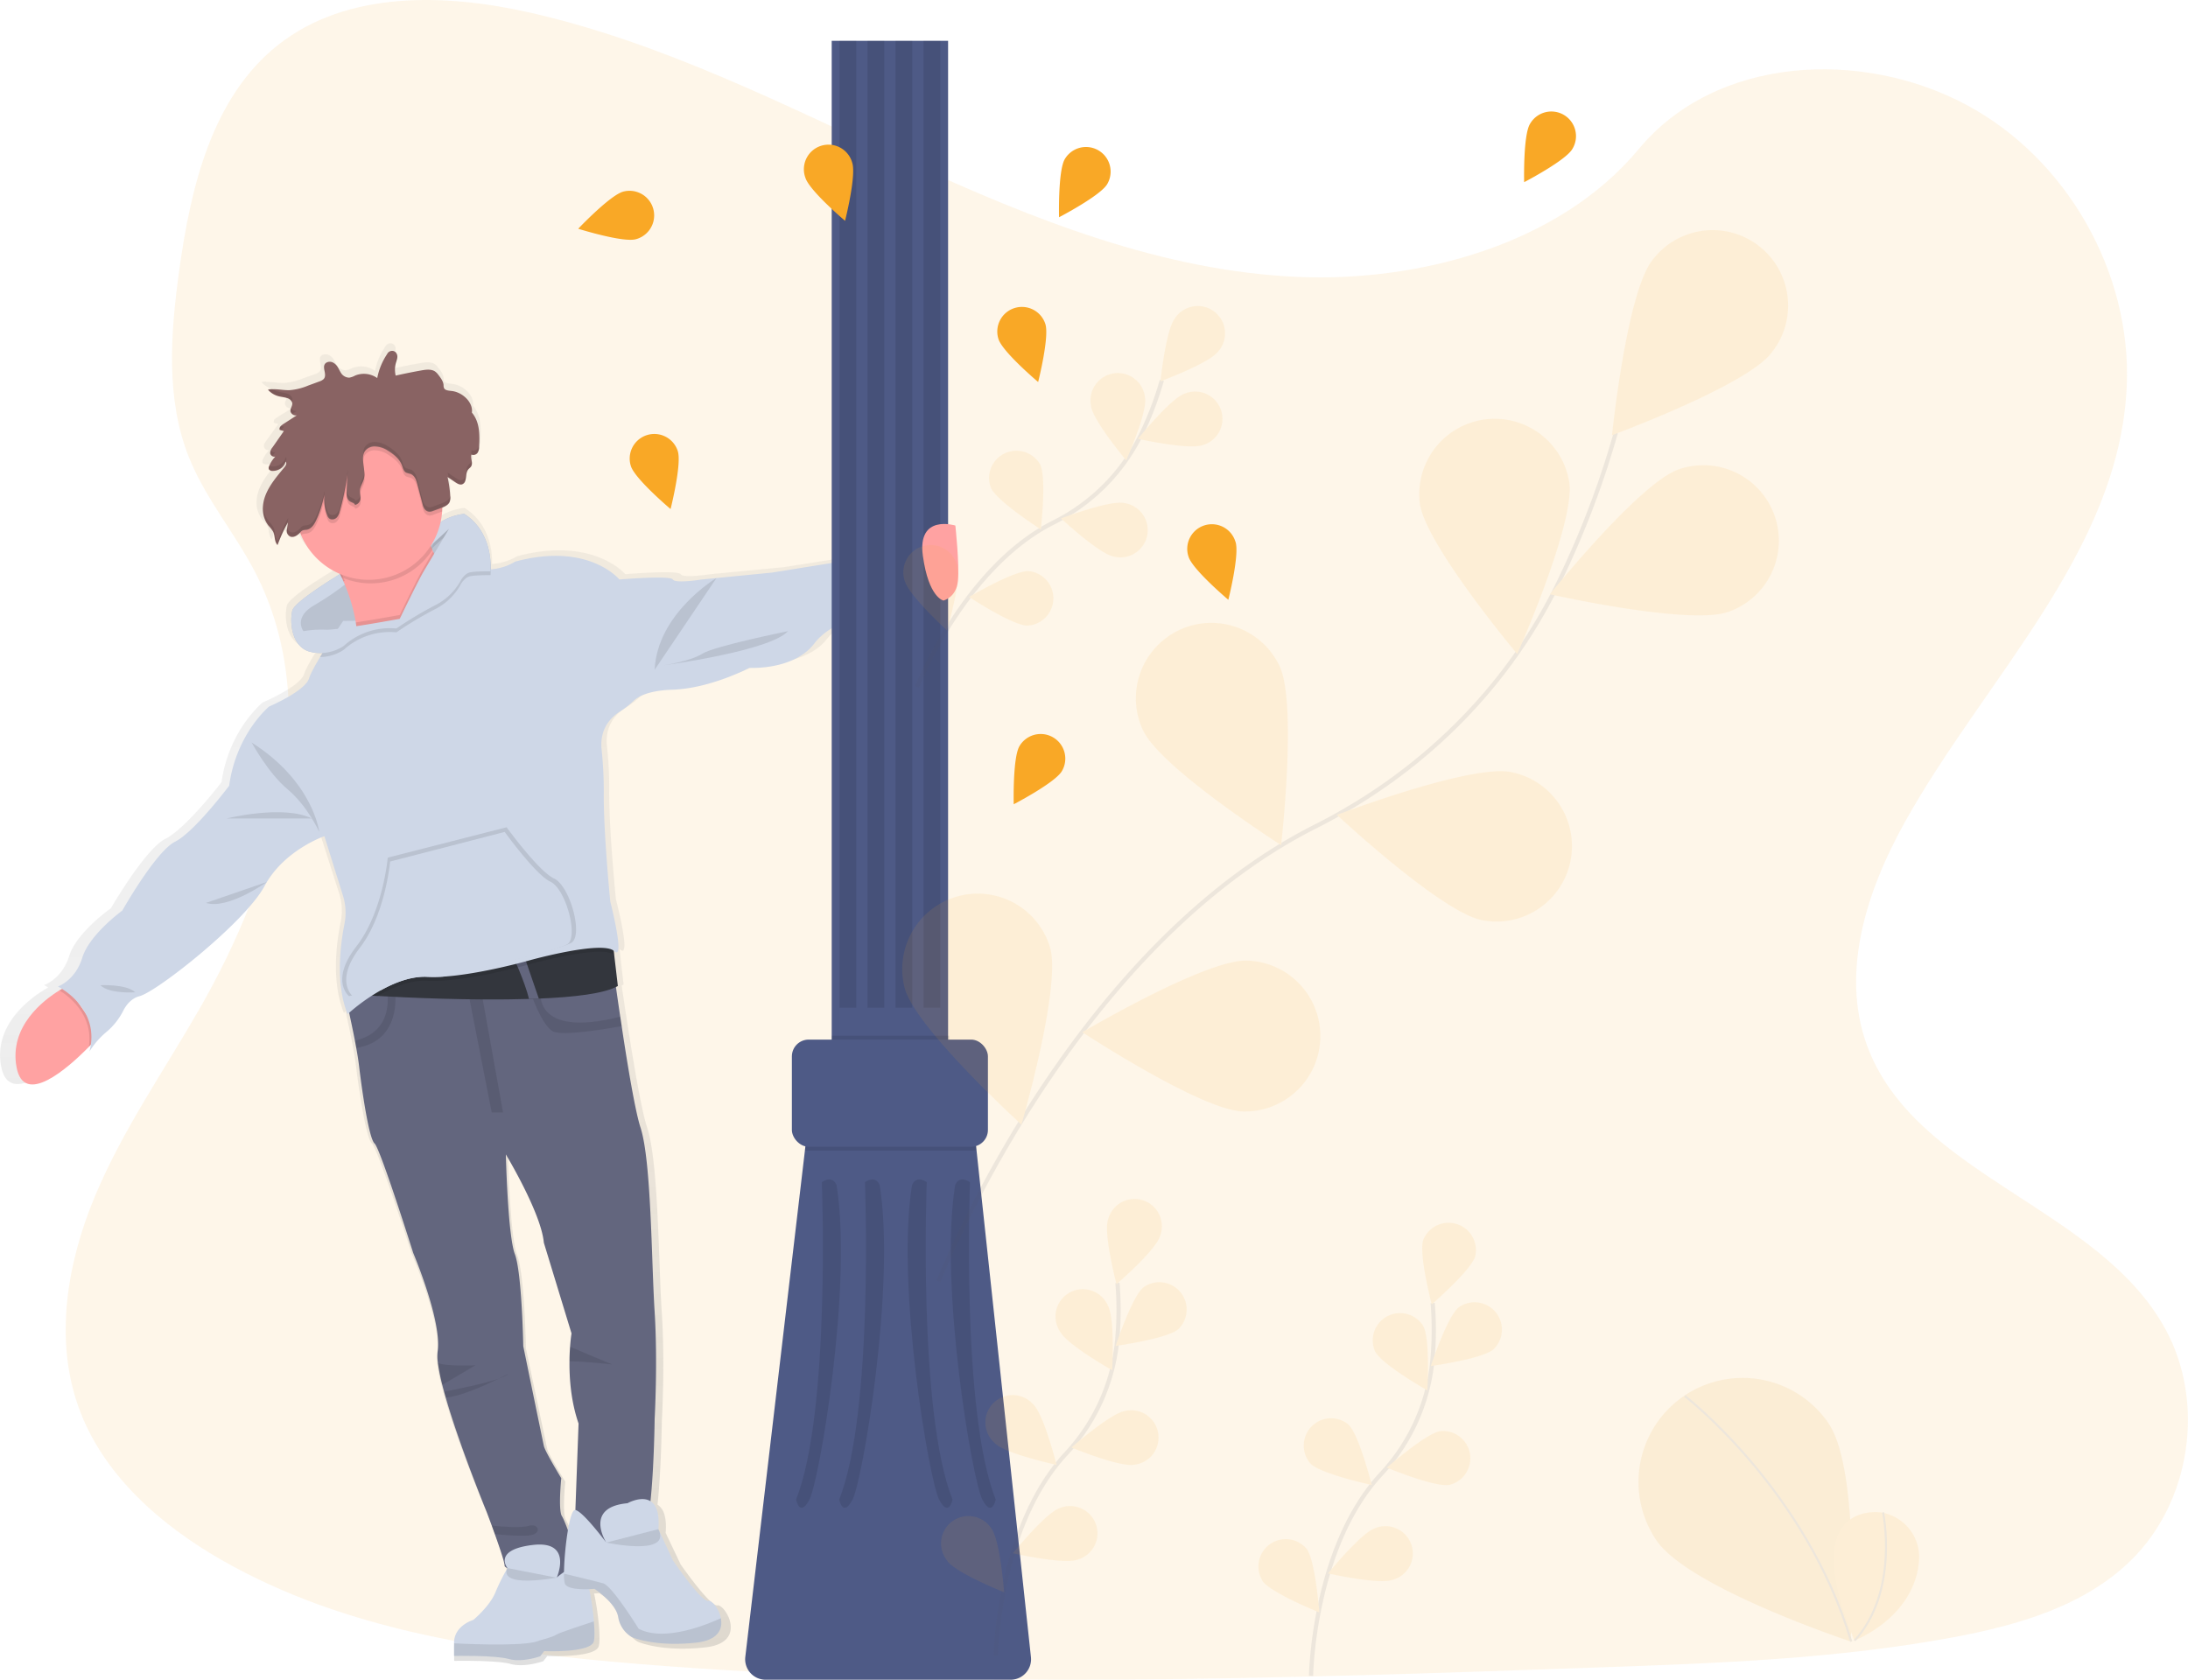 <svg xmlns="http://www.w3.org/2000/svg" xmlns:xlink="http://www.w3.org/1999/xlink" id="50e57290-260b-436f-8c41-6bbeb14220ce" data-name="Layer 1" viewBox="0 0 1040.82 799.22" class="injected-svg ClassicGrid__ImageFile-sc-td9pmq-4 fNAcXv grid_media"><defs><linearGradient id="8fcae9e5-a837-46bd-859d-51e037a86afe-2352" x1="294.12" y1="842.7" x2="294.12" y2="213.7" gradientUnits="userSpaceOnUse"><stop offset="0" stop-color="gray" stop-opacity="0.25"></stop><stop offset="0.54" stop-color="gray" stop-opacity="0.12"></stop><stop offset="1" stop-color="gray" stop-opacity="0.1"></stop></linearGradient></defs><title>young and happy</title><path d="M697.42,182.16c-64.72-2.66-126.36-27.37-185.22-54.41S395,70.75,331.86,56.42C291.23,47.21,244.77,45.91,212,71.67c-31.5,24.8-41.68,67.6-47.15,107.32-4.12,29.88-6.54,61.33,4.74,89.3,7.83,19.42,21.74,35.75,31.36,54.35,33.47,64.73,9.81,144.54-26.45,207.75-17,29.64-36.75,57.93-49.88,89.49s-19.2,67.72-7.71,99.91c11.38,31.91,38.51,55.88,67.9,72.74,59.69,34.24,130,44,198.61,49.59,151.82,12.28,304.46,7,456.69,1.64,56.33-2,112.92-4,168.34-14.28,30.78-5.72,62.55-14.8,84.89-36.73,28.37-27.83,35.4-75,16.39-109.86-31.88-58.54-120-73.08-142.31-135.91-12.26-34.58.33-73.1,18.16-105.17,38.23-68.8,102.33-129.16,105.7-207.8,2.32-54-28.49-108.1-76.13-133.65-49.93-26.79-119.18-23.42-156,20.92C821.23,166.94,754.57,184.51,697.42,182.16Z" transform="translate(-79.59 -50.39)" fill="#f9a826" opacity="0.1"></path><path d="M505.48,311.93l-53.28,8.35-27.3,2.6h0l-7.28.7s-13,2.06-14.27,0-26.32,0-26.32,0-15.22-18.14-51.38-8.56a26.72,26.72,0,0,1-12,3.68,1.62,1.62,0,0,1,0-.22c.13-4.17-.39-18.55-13.08-26.42a27.91,27.91,0,0,0-10.31,3.16l-.29.16-.86.5L289,296a34.86,34.86,0,0,0,.76-5c0-.63,0-1.26.07-1.89a6.62,6.62,0,0,0,3.61-2.52,4.45,4.45,0,0,0,.45-2.35c0-.29,0-.59,0-.88a1.23,1.23,0,0,1,0-.19s0,0,0,.06a58.57,58.57,0,0,0-1.3-8.8l3.92,2.6c.94.62,2.12,1.28,3.24.93a2.45,2.45,0,0,0,1.52-1.59c.7-1.9.19-4.17,1.67-5.74.35-.37.79-.67,1.09-1.06a2.72,2.72,0,0,0,.55-1.87,6.7,6.7,0,0,0-.09-1.16l0,.08a6.91,6.91,0,0,1-.12-3,2.6,2.6,0,0,0,3-.83,4.87,4.87,0,0,0,.76-2.83c.09-1.69.16-3.42.12-5.14a.34.34,0,0,0,0-.1v0c-.1-4.07-.87-8.08-3.67-11.33.73-4.66-4.34-9.74-10-10.38-1.39-.15-3.1-.23-3.72-1.28a3.54,3.54,0,0,1-.27-1.58c-.14-1.77-1.36-3.34-2.53-4.83a7.83,7.83,0,0,0-1.7-1.7c-1.86-1.2-4.5-.88-6.8-.47q-6.32,1.11-12.56,2.48a12,12,0,0,1,.09-6.12,10.82,10.82,0,0,0,.7-3.12,3.05,3.05,0,0,0-.11-1l0,.13a5,5,0,0,0-.2-.49,2.51,2.51,0,0,0-2-1.3,2.81,2.81,0,0,0-2.62,1.58,31,31,0,0,0-4.85,11.5A11.62,11.62,0,0,0,247,225.57a9.54,9.54,0,0,1-2.89,1,4.83,4.83,0,0,1-4.17-2.37c-1.15-1.71-1.66-3.75-3.88-4.88a3.51,3.51,0,0,0-3.2,0,2.18,2.18,0,0,0-1.08,1.32.77.77,0,0,0,0-.15,2.12,2.12,0,0,0,0,.44c0,.06,0,.12,0,.18s0,.15,0,.22c-.08,1.93,1.27,4.43-.26,5.95a5.71,5.71,0,0,1-2.1,1.11l-5.44,1.95a30.88,30.88,0,0,1-9.11,2.24c-2.85.1-5.73-.53-8.54-.46a3,3,0,0,1-.38-.23,14.67,14.67,0,0,0-1.87.22,2.09,2.09,0,0,0,.2.22l-.2,0a10.39,10.39,0,0,0,5.41,3.18c1.29.32,2.65.42,3.9.82s2.44,1.2,2.66,2.3a5.23,5.23,0,0,1-.64,2.64l-.05-.08a3.09,3.09,0,0,0-.19,1.11,2,2,0,0,0,0,.54,2.75,2.75,0,0,0,3.15,1.79l-6.43,4.05a8.31,8.31,0,0,0-1.34,1l-.18-.05a1.87,1.87,0,0,0-.56,1.38,1.31,1.31,0,0,0,.07.58l2.07.59L206.3,260a9.17,9.17,0,0,0-.9,1.45l-.06-.1a2.75,2.75,0,0,0-.2,1,2.18,2.18,0,0,0,0,.51,2,2,0,0,0,2.57,1.57,14.18,14.18,0,0,0-2.94,4.31l-.09-.06-.09.21a2.4,2.4,0,0,0-.21,1,1.12,1.12,0,0,0,.15.76,2.3,2.3,0,0,0,2,.69c3,0,5.79-2.05,6.26-4.5.92,1-.07,2.19-.94,3.22-3.54,4.14-7.14,8.35-9,13.18a17.56,17.56,0,0,0-1.18,5.18s0-.08,0-.12c0,.13,0,.26,0,.39a12.83,12.83,0,0,0,2.92,9.16,16.57,16.57,0,0,1,2.1,2.61c1.12,2.08.48,4.75,2.22,6.51a75.59,75.59,0,0,1,5.08-10.84,12.07,12.07,0,0,1-.42,2.78l0-.08c0,.24-.08.47-.1.7a4.34,4.34,0,0,0,0,.51,2.85,2.85,0,0,0,1.77,2.86c1.77.63,3.6-.65,4.8-1.93.17.44.34.87.53,1.3a35.83,35.83,0,0,0,18.82,18.35l.16.33h0c-6.75,4-22.44,13.73-23.46,17.46-1.31,4.76-.84,17.28,8.56,19.82a19.61,19.61,0,0,0,6.25.66c-.4.63-.79,1.27-1.17,1.89-2.6,4.22-4.78,8.13-5.44,10.23-1.9,6.13-19.66,13.55-19.66,13.55s-16.18,13-19.66,38c0,0-17.13,22.26-26.64,26.9s-26,33.08-26,33.08S116,494,112.53,505.17s-12,13.92-12,13.92.78.38,2,1.14c-.39.21-.8.45-1.26.73-7.76,4.62-24.89,17.27-21.1,37,3.68,19,25.16.51,35.6-9.83l.94-.94a28.31,28.31,0,0,1-.66,3.16,39.73,39.73,0,0,1,8.3-9.32,32.37,32.37,0,0,0,8.41-10.31c1.58-3,4.11-6,8-7,8.56-2.16,52-35.55,61.53-52.87s29.49-24,29.49-24l9.16,28.65a26.75,26.75,0,0,1,.71,13.55c-2,9.76-4.51,28.62,1.55,43.29,0,0,.28-.26.79-.69.83,3.72,1.89,8.61,2.85,13.42.23,1.18.45,2.36.66,3.52.61,3.27,1.12,6.34,1.41,8.79,1.27,10.52,4.76,34.64,7.61,37.11s19,52.56,19,52.56,14.27,32.78,12.06,47.31a20.72,20.72,0,0,0,.09,5.35,83.46,83.46,0,0,0,2.18,10.71c.28,1.06.56,2.14.88,3.24.26.95.54,1.92.82,2.89,6.91,23.45,20.13,54.8,20.13,54.8s1.1,2.85,2.53,6.66c.47,1.28,1,2.67,1.51,4.1,2.35,6.4,4.83,13.58,4.83,15.21,0,.37.5.78,1.37,1.2a96.38,96.38,0,0,0-6,11.72c-2.78,6.56-10.78,13.06-10.78,13.06s-9.52,2.7-9.52,11v6.34s20.22-.39,26.88,1.47,15.54-1.32,15.54-1.32l1.9-2.46s23.07,1,24.5-4.73c.42-1.68.4-5.26.06-9.53a122.65,122.65,0,0,0-2.3-15.49c1.52-.06,2.56-.16,2.56-.16s10.55,6.8,11.65,13.53a13.85,13.85,0,0,0,6.58,9.58s10.95,5,31.95,2.71c11-1.17,13.07-6.77,12.06-11.75-.92-4.56-4.44-8.6-6.11-8.27-3.48.7-17.52-19.48-17.52-19.48l-7.13-15c.64-8-1.24-11.79-3.88-13.4,1.81-16.87,2.05-39.48,2.05-39.48s1.59-27.21,0-51.64-1.59-72.35-7-88.43c-2.5-7.48-6.12-28.43-9.26-48.69-.24-1.52-.48-3-.7-4.53-.76-4.93-1.47-9.75-2.13-14.27.31-.15.63-.3.91-.46L374.53,504l-.24-2.05c.06.06.14.1.2.15,5.71,5.25-1.9-23.81-1.9-23.81s-3.43-33.42-3.2-52.64a181.93,181.93,0,0,0-1.09-20.47c-.58-5.72.77-13.15,9.41-18.38a42.62,42.62,0,0,0,6.36-4.91c2.41-2.19,7.67-5,19-5.33,19-.61,38-10.51,38-10.51s21.89,1.24,32-11.75,35.52-16.07,35.52-16.07ZM113.68,531.32l-2.81-3.94A29.25,29.25,0,0,1,113.68,531.32ZM352.85,692.17c-.16,2-.28,4.35-.3,7-.08,8.28.74,19.32,4.47,29.87l-1.59,41.55-.13,0c-1.34-.14-2.59,4.1-3.56,9.69a44.14,44.14,0,0,0-2.94-6.69c-1.9-2.78-.31-18.23-.31-18.23s-7.94-12.68-8.56-15.47-10.16-47.93-10.16-47.93-.63-35.24-4.12-44.2-4.44-47.93-4.44-47.93,17.44,28.13,18.72,42.36l13.63,43.6S353.14,688.17,352.85,692.17Z" transform="translate(-79.59 -50.39)" fill="url(#8fcae9e5-a837-46bd-859d-51e037a86afe-2352)"></path><path d="M391,725.57s-.52,49.47-5.73,56.2-32.46.31-32.46.31l2-54.37c-3.61-10.44-4.41-21.38-4.32-29.58,0-2.62.13-5,.28-6.93.29-4,.69-6.36.69-6.36l-13.17-43.18c-1.23-14.1-18.07-42-18.07-42s.92,38.59,4.29,47.47,4,43.79,4,43.79,9.19,44.72,9.8,47.48,8.27,15.31,8.27,15.31-1.53,15.31.31,18.07,9.49,24.2,7.65,28.18-34.91-1.54-34.91-4.6c0-1.61-2.4-8.73-4.67-15.07l-1.46-4.06c-1.38-3.77-2.45-6.59-2.45-6.59s-12.76-31.06-19.43-54.29c-.28-1-.54-1.92-.8-2.85-.3-1.1-.58-2.17-.84-3.22a86,86,0,0,1-2.11-10.6,21.26,21.26,0,0,1-.09-5.3c2.14-14.4-11.64-46.86-11.64-46.86s-15.62-49.62-18.38-52.07-6.13-26.33-7.35-36.75c-.28-2.44-.77-5.48-1.36-8.71-.2-1.15-.42-2.32-.64-3.5-1.87-9.65-4.17-19.64-4.17-19.64l34.35-22.67,90.35-9.8s2.52,19.36,5.69,40.7c.22,1.48.45,3,.68,4.49,3,20.06,6.53,40.82,8.94,48.22,5.2,15.93,5.2,63.4,6.74,87.59S391,725.57,391,725.57Z" transform="translate(-79.59 -50.39)" fill="#63667e"></path><polygon points="222.54 471.28 233.91 529.33 239.31 529.33 228.51 469.26 222.54 471.28" opacity="0.1"></polygon><path d="M249.09,549c-.2-1.15-.42-2.32-.64-3.5,5.29-1.08,17.26-5.49,15.4-23.17h3.67S271,545.62,249.09,549Z" transform="translate(-79.59 -50.39)" opacity="0.1"></path><path d="M375.35,538.61c-6.86,1.26-28.3,4.95-32.79,2.51-5.35-2.91-10.64-18.68-10.64-18.68l4.9-.77s-4.32,23.13,37.85,12.45C374.89,535.6,375.12,537.1,375.35,538.61Z" transform="translate(-79.59 -50.39)" opacity="0.1"></path><path d="M373.5,519.53c-6.18,3.59-20.69,5.32-37.58,6-1.54.06-3.09.12-4.67.16-27.38.86-59.35-.69-72.09-1.42-3.59-.2-5.65-.34-5.65-.34l11.18-7.73,18.38-6.74,38.66-7.58,49.54-1.38.5,4.25Z" transform="translate(-79.59 -50.39)" fill="#33363d"></path><path d="M335.92,525.57c-1.54.06-3.09.12-4.67.16-1.94-8.22-8.06-21.36-8.06-21.36l5.2-.69Z" transform="translate(-79.59 -50.39)" fill="#63667e"></path><path d="M127.33,542.62s-2.16,2.5-5.48,5.88c-10.08,10.25-30.83,28.56-34.37,9.74-3.67-19.51,12.88-32,20.37-36.62,2.12-1.31,3.51-2,3.51-2Z" transform="translate(-79.59 -50.39)" fill="#ffa2a2"></path><path d="M312.93,322.22s-11.71-7.35-13.89-6.66,0,10.55,0,10.55a28.66,28.66,0,0,1-12.75,12.42,179.24,179.24,0,0,0-18.15,10.9,32.53,32.53,0,0,0-25,8.27,20,20,0,0,1-16.19,2.76c-9.08-2.52-9.53-14.92-8.27-19.63,1-3.7,16.14-13.3,22.66-17.3h0c1.8-1.1,2.94-1.77,2.94-1.77s29.42-1,36.06-13.55a24.51,24.51,0,0,1,8.82-9.44h0l.17-.09.84-.5.27-.15a26.45,26.45,0,0,1,10-3.14C314.81,304.07,312.93,322.22,312.93,322.22Z" transform="translate(-79.59 -50.39)" fill="#ced7e7"></path><path d="M312.93,322.22s-11.71-7.35-13.89-6.66,0,10.55,0,10.55a28.66,28.66,0,0,1-12.75,12.42,179.24,179.24,0,0,0-18.15,10.9,32.53,32.53,0,0,0-25,8.27,20,20,0,0,1-16.19,2.76c-9.08-2.52-9.53-14.92-8.27-19.63,1-3.7,16.14-13.3,22.66-17.3h0c1.8-1.1,2.94-1.77,2.94-1.77s29.42-1,36.06-13.55a24.51,24.51,0,0,1,8.82-9.44h0l.17-.09.84-.5.27-.15a26.45,26.45,0,0,1,10-3.14C314.81,304.07,312.93,322.22,312.93,322.22Z" transform="translate(-79.59 -50.39)" opacity="0.1"></path><path d="M371.77,504.79l0,0c-5.51-5.21-39.81,4.28-39.81,4.28s-23.62,6.78-41.64,7.88a68.06,68.06,0,0,1-7.37.09c-7.57-.39-15.46,2.67-22.08,6.34l-1.67,1c-3.59-.2-5.65-.34-5.65-.34l11.18-7.73,18.38-6.74,38.66-7.58,49.54-1.38Z" transform="translate(-79.59 -50.39)" opacity="0.1"></path><path d="M121.85,548.5c2.29-15.26-9.55-24.13-14-26.88,2.12-1.31,3.51-2,3.51-2l16,23S125.17,545.12,121.85,548.5Z" transform="translate(-79.59 -50.39)" opacity="0.1"></path><path d="M501.29,340.6s-24.51,3-34.3,15.92-30.94,11.64-30.94,11.64-18.38,9.8-36.75,10.41c-10.91.36-16,3.1-18.32,5.27a41.05,41.05,0,0,1-6.14,4.87c-8.34,5.18-9.65,12.53-9.08,18.2a188.29,188.29,0,0,1,1.05,20.28c-.22,19,3.09,52.14,3.09,52.14s7.35,28.79,1.83,23.59-39.81,4.28-39.81,4.28-23.62,6.78-41.64,7.89a67.94,67.94,0,0,1-7.37.08c-7.57-.39-15.46,2.67-22.08,6.35a89.78,89.78,0,0,0-15.89,11.41c-5.86-14.53-3.42-33.22-1.5-42.88a27.25,27.25,0,0,0-.68-13.42l-8.85-28.38s-19.29,6.58-28.48,23.73S154.28,522.21,146,524.36c-3.79,1-6.23,3.95-7.76,6.89a31.77,31.77,0,0,1-8.11,10.22,39.08,39.08,0,0,0-8,9.23c5.52-20.83-15-30.94-15-30.94S115.39,517,118.76,506s19-22.35,19-22.35,15.93-28.18,25.12-32.78,25.73-26.64,25.73-26.64c3.36-24.81,19-37.67,19-37.67s17.16-7.35,19-13.42c.64-2.08,2.74-5.95,5.25-10.13,2.34-3.94,5-8.13,7.15-11.4s3.84-5.79,3.84-5.79l27.5-.26,5-.05L290,317.93s5.21-5.2,14.24.92a14.49,14.49,0,0,0,8.8,2.42,25.49,25.49,0,0,0,11.57-3.64c34.92-9.5,49.62,8.48,49.62,8.48s24.19-2.05,25.41,0,13.78,0,13.78,0l33.39-3.28,51.46-8.26Z" transform="translate(-79.59 -50.39)" fill="#ced7e7"></path><path d="M300.37,331.41l-15.62,25.72s-42.57,30.94-36.44,6.74a40.41,40.41,0,0,0,1.05-12.45c-.09-1.63-.28-3.26-.52-4.87A79,79,0,0,0,243,327.2c-.31-.74-.63-1.45-1-2.15-.48-1-.95-2-1.42-2.94a97.74,97.74,0,0,0-6.71-11.53s46.25-37.67,47.78-14.09a48.26,48.26,0,0,0,3.6,15.49l.36.83a48.07,48.07,0,0,0,10.89,15.43A32.57,32.57,0,0,0,300.37,331.41Z" transform="translate(-79.59 -50.39)" fill="#ffa2a2"></path><path d="M238.51,355.3l7.2,21.43L275,381.48,291.8,363s9.65-13.78,10.26-14.09,2.14-13.47,2.14-13.47L306,328l-11.33-3.81-15.93,17.3-6.51,4L265,347.25l-24,7Z" transform="translate(-79.59 -50.39)" fill="#ced7e7"></path><path d="M312.93,324.06s-8-.08-10.13.61-3.76,3.27-3.76,3.27a28.65,28.65,0,0,1-12.75,12.43,179.24,179.24,0,0,0-18.15,10.9,32.49,32.49,0,0,0-25,8.27A20.39,20.39,0,0,1,231.81,363c2.34-3.94,5-8.13,7.15-11.4,9.88-1.08,30.79-4.91,30.79-4.91l.55-1.14c1.94-4,8.51-17.51,10.93-21.59,2.82-4.76,11.66-19.63,11.94-20.1l-8.68,7.94,4.64-11.18h0l.17-.09.84-.5.27-.15a26.45,26.45,0,0,1,10-3.14c10.95,7,12.51,19.1,12.63,24.55A24.44,24.44,0,0,1,312.93,324.06Z" transform="translate(-79.59 -50.39)" opacity="0.1"></path><path d="M241.31,321.7l2.27,5s-.19.16-.59.46c-.31-.74-.63-1.45-1-2.15-.48-1-.95-2-1.42-2.94.24-.14.46-.29.68-.41Z" transform="translate(-79.59 -50.39)" opacity="0.1"></path><path d="M296.54,328.24a30.54,30.54,0,0,1-10.25,8.45,178.28,178.28,0,0,0-18.15,10.91,32.5,32.5,0,0,0-18.78,3.82c-.09-1.63-.28-3.26-.52-4.87,9.84-1.52,20.91-3.55,20.91-3.55s8.62-17.91,11.48-22.73c1-1.62,2.64-4.45,4.42-7.46A48.07,48.07,0,0,0,296.54,328.24Z" transform="translate(-79.59 -50.39)" opacity="0.1"></path><path d="M312.93,322.22s-8-.08-10.14.61-3.75,3.28-3.75,3.28a28.66,28.66,0,0,1-12.75,12.42,179.24,179.24,0,0,0-18.15,10.9,32.53,32.53,0,0,0-25,8.27,20,20,0,0,1-16.19,2.76c-9.08-2.52-9.53-14.92-8.27-19.63,1-3.7,16.14-13.3,22.66-17.3h0l2.27,5.05a141.74,141.74,0,0,1-14.83,9.95c-9.77,5.85-4.83,12.17-4.83,12.17A50.48,50.48,0,0,1,234.6,350c5.06.34,35.15-5.17,35.15-5.17s8.62-17.92,11.48-22.73,11.66-19.63,11.94-20.1L284.49,310l4.64-11.18h0l.17-.09.84-.5.27-.15a26.45,26.45,0,0,1,10-3.14C314.81,304.07,312.93,322.22,312.93,322.22Z" transform="translate(-79.59 -50.39)" fill="#ced7e7"></path><path d="M285.29,312A34.94,34.94,0,0,1,242,325.05a101.51,101.51,0,0,0-8.13-14.47s46.25-37.67,47.78-14.09A48.26,48.26,0,0,0,285.29,312Z" transform="translate(-79.59 -50.39)" opacity="0.1"></path><path d="M290,291.19q0,1.31-.09,2.58a35,35,0,1,1,.09-2.58Z" transform="translate(-79.59 -50.39)" fill="#ffa2a2"></path><path d="M199.31,403.69S207,418.08,216.46,426s15,20.22,15,20.22S228.71,422.37,199.31,403.69Z" transform="translate(-79.59 -50.39)" opacity="0.1"></path><path d="M187.36,439.83s27-6.74,40.59,0Z" transform="translate(-79.59 -50.39)" opacity="0.1"></path><path d="M177.56,480l29.05-10S188,483.32,177.56,480Z" transform="translate(-79.59 -50.39)" opacity="0.1"></path><path d="M127.33,519.15s12.56-.61,16.54,3.37C143.87,522.52,131.62,523.44,127.33,519.15Z" transform="translate(-79.59 -50.39)" opacity="0.1"></path><path d="M420.41,325.41S392.25,342.13,391,369.08Z" transform="translate(-79.59 -50.39)" opacity="0.1"></path><path d="M454.43,350.7s-34.92,7.05-40.74,10.72-18.37,5.51-18.37,5.51S445.85,360.2,454.43,350.7Z" transform="translate(-79.59 -50.39)" opacity="0.1"></path><path d="M352,498.51c-2.54,2.64-33.89,10.08-61.91,16.3a70.46,70.46,0,0,1-7.64.09c-7.85-.4-16,2.75-22.9,6.53-8.46,1.8-13.93,2.93-13.93,2.93s-9.21-7.26,3.49-23.65,14.93-42.25,14.93-42.25L320.58,444s15.25,21,22.55,24.37S356.7,493.65,352,498.51Z" transform="translate(-79.59 -50.39)" opacity="0.1"></path><path d="M350,499.24c-2.46,2.58-32.69,9.8-59.71,15.85a67.94,67.94,0,0,1-7.37.08c-7.57-.39-15.46,2.67-22.08,6.35-8.16,1.74-13.44,2.84-13.44,2.84s-8.88-7.05,3.37-23,14.39-41.05,14.39-41.05l54.52-14.08s14.7,20.4,21.74,23.68S354.5,494.53,350,499.24Z" transform="translate(-79.59 -50.39)" fill="#ced7e7"></path><path d="M305.74,700,290,709.32a86,86,0,0,1-2.11-10.6C290.18,700.63,305.74,700,305.74,700Z" transform="translate(-79.59 -50.39)" opacity="0.1"></path><path d="M290.86,712.54c5.56-1.06,18.76-3.7,26-6.18-6.56,3.2-18.43,8.55-25.17,9C291.38,714.43,291.12,713.47,290.86,712.54Z" transform="translate(-79.59 -50.39)" opacity="0.1"></path><path d="M321.5,704c-.58.71-2.28,1.51-4.63,2.32C319.68,705,321.5,704,321.5,704Z" transform="translate(-79.59 -50.39)" opacity="0.1"></path><path d="M331,781c-4.46.37-11.71-.23-16-.67l-1.46-4.06c4.59.49,13.7,1.26,17.46.14C336.13,774.89,337.67,780.47,331,781Z" transform="translate(-79.59 -50.39)" opacity="0.1"></path><path d="M370.85,699.61c-.74-.1-12.64-1.44-20.3-1.48,0-2.62.13-5,.28-6.93C356.11,693.43,370.06,699.34,370.85,699.61Z" transform="translate(-79.59 -50.39)" opacity="0.1"></path><path d="M362.09,831.31C360.71,837,338.43,836,338.43,836l-1.84,2.44s-8.57,3.14-15,1.3-26-1.45-26-1.45V832c0-8.19,9.19-10.87,9.19-10.87s7.73-6.43,10.41-12.94A97,97,0,0,1,321,796.48s-7.19-8.73,12.1-11c19-2.2,11.55,15.05,11.34,15.53.31-.28,7.44-6.69,11.4-4.67,2.86,1.47,5.45,15.39,6.26,25.47C362.47,826.09,362.49,829.64,362.09,831.31Z" transform="translate(-79.59 -50.39)" fill="#ced7e7"></path><path d="M362.09,831.31C360.71,837,338.43,836,338.43,836l-1.84,2.44s-8.57,3.14-15,1.3-26-1.45-26-1.45v-6c11.78.58,35.36,1.36,40.66-1.37,0,0,6.35-1.61,7.81-2.68,1.23-.91,14.17-5.14,18-6.39C362.47,826.09,362.49,829.64,362.09,831.31Z" transform="translate(-79.59 -50.39)" opacity="0.1"></path><path d="M410.86,831.94c-20.29,2.22-30.86-2.69-30.86-2.69a13.66,13.66,0,0,1-6.35-9.49c-1.07-6.66-11.26-13.39-11.26-13.39s-12.55,1.22-14.09-2.46a16.59,16.59,0,0,1-.42-4.77c0-9.87,2.47-30.6,5.32-30.3,3.36.37,13.75,14.13,14.79,15.51-.91-1.48-9.95-16.89,10.1-18.72,0,0,16.38-9.26,14.7,12.33l6.89,14.85s13.56,20,16.92,19.3c1.61-.33,5,3.67,5.9,8.19C423.47,825.23,421.46,830.78,410.86,831.94Z" transform="translate(-79.59 -50.39)" fill="#ced7e7"></path><path d="M290,291.19q0,1.31-.09,2.58l-.85.32-3.29,1.2a5,5,0,0,1-1.75.4,3.1,3.1,0,0,1-2.39-1.29,7.17,7.17,0,0,1-1-2.37l-2.49-9.57c-.5-1.9-1.27-4.09-3.4-4.8a13.37,13.37,0,0,1-1.83-.54c-1.33-.63-1.61-2.11-2.06-3.35-1-2.89-3.67-5.2-6.56-7a11.84,11.84,0,0,0-6.66-2.14,5.77,5.77,0,0,0-3.51,1.26c-2.09,1.77-1.8,4.16-1.55,6.68s.92,5.21.18,7.73c-.5,1.64-1.57,3.17-1.76,4.87-.16,1.37.29,2.76.21,4.13a3.28,3.28,0,0,1-2.6,3.14c-.13-.83-1.34-1.1-2.15-1.55-1.83-1-1.93-3.18-1.85-5,.14-2.72.27-5.45.4-8.17a125.42,125.42,0,0,1-3.75,18,5.92,5.92,0,0,1-1.38,2.76,2.9,2.9,0,0,1-3.19.61,3.05,3.05,0,0,1-1.29-1.69,19.91,19.91,0,0,1-1.28-10c-1.11,4.43-2.22,8.91-4.36,13.07-.85,1.65-2.14,3.44-4.23,3.77a7.25,7.25,0,0,0-1.88.31,2.21,2.21,0,0,0-.65.47,34.91,34.91,0,1,1,67-13.84Z" transform="translate(-79.59 -50.39)" opacity="0.1"></path><path d="M254.12,264.1a5.74,5.74,0,0,1,3.51-1.27,11.89,11.89,0,0,1,6.66,2.14c2.89,1.76,5.52,4.06,6.56,7,.45,1.24.72,2.73,2,3.36a16,16,0,0,0,1.83.53c2.14.71,2.91,2.9,3.4,4.8l2.51,9.57a6.75,6.75,0,0,0,.95,2.37,3.1,3.1,0,0,0,2.39,1.3,4.92,4.92,0,0,0,1.76-.41l3.29-1.2c1.73-.63,3.61-1.38,4.4-2.84a5.44,5.44,0,0,0,.4-3,59.42,59.42,0,0,0-1.28-9.08l3.78,2.57c.91.61,2.05,1.26,3.13.92a2.41,2.41,0,0,0,1.47-1.58c.68-1.88.19-4.13,1.61-5.68.34-.36.76-.67,1.06-1.05,1.29-1.66-.24-3.91.29-5.85a2.5,2.5,0,0,0,2.92-.83,4.9,4.9,0,0,0,.73-2.8c.3-5.65.44-11.77-3.43-16.37.71-4.62-4.19-9.65-9.61-10.28-1.35-.16-3-.24-3.59-1.27a3.5,3.5,0,0,1-.27-1.57c-.14-1.75-1.31-3.31-2.44-4.78a7.3,7.3,0,0,0-1.64-1.69c-1.79-1.18-4.34-.86-6.56-.46q-6.11,1.09-12.14,2.45a12.16,12.16,0,0,1,.09-6c.41-1.48,1.11-3,.35-4.48a2.41,2.41,0,0,0-2-1.29,2.71,2.71,0,0,0-2.53,1.57,31.08,31.08,0,0,0-4.68,11.38,11,11,0,0,0-10.52-1.2,8.89,8.89,0,0,1-2.78,1,4.69,4.69,0,0,1-4-2.35c-1.1-1.7-1.6-3.72-3.74-4.83a3.31,3.31,0,0,0-3.09,0c-2.83,1.65.7,5.74-1.4,7.89a5.53,5.53,0,0,1-2,1.1l-5.25,1.93a28.89,28.89,0,0,1-8.8,2.21c-3.48.14-7-.93-10.42-.21a10.07,10.07,0,0,0,5.23,3.15c1.24.31,2.55.41,3.76.81a3.54,3.54,0,0,1,2.57,2.28c.27,1.41-1.09,2.77-.82,4.18a2.67,2.67,0,0,0,3,1.77l-6.21,4c-1.12.72-2.37,1.77-1.95,2.91l2,.58-5.39,7.73a4.45,4.45,0,0,0-1.13,2.84,2,2,0,0,0,2.48,1.55,14.44,14.44,0,0,0-3,4.66,1.64,1.64,0,0,0-.05,1.49,2.2,2.2,0,0,0,1.89.69c2.9,0,5.59-2,6-4.47.89,1-.06,2.18-.91,3.19-3.41,4.1-6.89,8.28-8.7,13.06s-1.73,10.36,1.66,14.47a16.58,16.58,0,0,1,2,2.59c1.08,2.06.46,4.7,2.14,6.45a75.57,75.57,0,0,1,4.9-10.74,32.06,32.06,0,0,1-.53,3.61,3,3,0,0,0,1.71,3.1c1.76.64,3.59-.73,4.74-2a3.25,3.25,0,0,1,1.07-.91,7.54,7.54,0,0,1,1.87-.31c2.09-.33,3.37-2.11,4.23-3.77,2.14-4.15,3.26-8.63,4.36-13.08a19.77,19.77,0,0,0,1.29,10,3,3,0,0,0,1.28,1.69,2.92,2.92,0,0,0,3.19-.62,5.87,5.87,0,0,0,1.38-2.76,126.51,126.51,0,0,0,3.75-18l-.4,8.17c-.09,1.84,0,4,1.84,5,.83.45,2,.72,2.16,1.54a3.23,3.23,0,0,0,2.59-3.13c.09-1.38-.36-2.76-.2-4.14.19-1.69,1.27-3.22,1.76-4.87.74-2.51.09-5.14-.18-7.72S252,265.86,254.12,264.1Z" transform="translate(-79.59 -50.39)" fill="#896363"></path><path d="M410.86,831.94c-20.29,2.22-30.86-2.69-30.86-2.69a13.66,13.66,0,0,1-6.35-9.49c-1.07-6.66-11.26-13.39-11.26-13.39s-12.55,1.22-14.09-2.46a16.59,16.59,0,0,1-.42-4.77c4.64,1.11,15.33,3.66,18.64,4.61,4.3,1.22,16.86,21.59,16.86,21.59,12.09,6.36,32.1-1.8,39.12-5C423.47,825.23,421.46,830.78,410.86,831.94Z" transform="translate(-79.59 -50.39)" opacity="0.1"></path><path d="M321,796.48s-6.18,9.48,23.44,4.58" transform="translate(-79.59 -50.39)" opacity="0.1"></path><path d="M368,784.35s31.24,6.79,24.8-6.39" transform="translate(-79.59 -50.39)" opacity="0.1"></path><g opacity="0.1"><path d="M218,244.54a2.77,2.77,0,0,0-.16,1.39,2.12,2.12,0,0,0,.94,1.3l2.11-1.36A2.79,2.79,0,0,1,218,244.54Z" transform="translate(-79.59 -50.39)"></path><path d="M212.28,238.67c1.25.31,2.56.41,3.77.81a4,4,0,0,1,2.41,1.82,2.72,2.72,0,0,0,.16-1.38,3.54,3.54,0,0,0-2.57-2.28c-1.21-.4-2.52-.5-3.77-.81a10.64,10.64,0,0,1-3.41-1.53,11,11,0,0,0-1.81.22A10.08,10.08,0,0,0,212.28,238.67Z" transform="translate(-79.59 -50.39)"></path><path d="M216.66,296.87a75.63,75.63,0,0,0-4.91,10.74c-1.67-1.75-1.06-4.39-2.14-6.45a15.94,15.94,0,0,0-2-2.59,12.56,12.56,0,0,1-2.81-7.37,13,13,0,0,0,2.81,9.21,15.94,15.94,0,0,1,2,2.59c1.08,2.06.47,4.69,2.14,6.45a76.21,76.21,0,0,1,4.55-10.07A10.71,10.71,0,0,0,216.66,296.87Z" transform="translate(-79.59 -50.39)"></path><path d="M208.39,264.51a2.51,2.51,0,0,0-.21,1.26,2,2,0,0,0,1.09,1.43,14.14,14.14,0,0,1,1.39-1.72A1.92,1.92,0,0,1,208.39,264.51Z" transform="translate(-79.59 -50.39)"></path><path d="M267.58,225.12a11.45,11.45,0,0,1,.37-2.32c.36-1.28.92-2.58.57-3.88-.14.68-.38,1.37-.57,2A11.94,11.94,0,0,0,267.58,225.12Z" transform="translate(-79.59 -50.39)"></path><path d="M233.9,224a10.07,10.07,0,0,0,.27,3.47A9.91,9.91,0,0,0,233.9,224Z" transform="translate(-79.59 -50.39)"></path><path d="M215.53,267.85c-.45,2.43-3.15,4.42-6,4.47a2.48,2.48,0,0,1-1.75-.54l-.09.2a1.67,1.67,0,0,0-.06,1.49,2.22,2.22,0,0,0,1.9.68,6.79,6.79,0,0,0,3.35-.95c.59-.73,1.19-1.45,1.78-2.16a10.32,10.32,0,0,0,.86-1.14,1.6,1.6,0,0,0,.05-.21l0,.05A1.5,1.5,0,0,0,215.53,267.85Z" transform="translate(-79.59 -50.39)"></path><path d="M213.17,252.92a1.66,1.66,0,0,0-.48,1.7l.94.27,1.06-1.53Z" transform="translate(-79.59 -50.39)"></path><path d="M303.6,270.47c-.3.38-.72.69-1.06,1-1.43,1.55-.93,3.8-1.61,5.68a2.43,2.43,0,0,1-1.47,1.58c-1.08.34-2.22-.31-3.13-.92l-3.78-2.57c.15.7.29,1.41.42,2.12l3.36,2.28c.91.62,2.05,1.27,3.13.93a2.45,2.45,0,0,0,1.47-1.58c.68-1.88.18-4.13,1.61-5.68.34-.37.76-.67,1.06-1.05a3.41,3.41,0,0,0,.43-2.76A2.34,2.34,0,0,1,303.6,270.47Z" transform="translate(-79.59 -50.39)"></path><path d="M293.81,286a3.59,3.59,0,0,1-.38,1.31c-.79,1.46-2.67,2.21-4.41,2.84l-3.28,1.2a5.14,5.14,0,0,1-1.76.41,3.1,3.1,0,0,1-2.39-1.3,7,7,0,0,1-1-2.37l-2.5-9.57c-.5-1.9-1.26-4.09-3.4-4.8a16,16,0,0,1-1.83-.53c-1.33-.64-1.61-2.12-2-3.36-1-2.9-3.67-5.2-6.56-7a11.92,11.92,0,0,0-6.66-2.14,5.72,5.72,0,0,0-3.51,1.27c-1.67,1.41-1.82,3.22-1.69,5.18a4.73,4.73,0,0,1,1.69-3.35,5.84,5.84,0,0,1,3.51-1.27,12.07,12.07,0,0,1,6.66,2.14c2.89,1.77,5.52,4.07,6.56,7,.44,1.24.72,2.72,2,3.36a16,16,0,0,0,1.83.53c2.14.71,2.9,2.9,3.4,4.8l2.5,9.56a6.88,6.88,0,0,0,1,2.37,3.08,3.08,0,0,0,2.39,1.31,5.38,5.38,0,0,0,1.76-.41L289,292c1.74-.63,3.62-1.38,4.41-2.84a5.44,5.44,0,0,0,.4-3C293.82,286.14,293.82,286.08,293.81,286Z" transform="translate(-79.59 -50.39)"></path><path d="M307.54,261a4.9,4.9,0,0,1-.73,2.8,2.5,2.5,0,0,1-2.92.83,4.71,4.71,0,0,0,0,2l0-.14a2.5,2.5,0,0,0,2.92-.83,4.92,4.92,0,0,0,.73-2.8c.09-1.63.16-3.3.12-4.95C307.64,258.92,307.59,260,307.54,261Z" transform="translate(-79.59 -50.39)"></path><path d="M234.11,283.48a59,59,0,0,1-4.36,13.08c-.86,1.66-2.14,3.44-4.24,3.77a7.7,7.7,0,0,0-1.87.31,3.31,3.31,0,0,0-1.06.91c-1.15,1.3-3,2.67-4.74,2a2.59,2.59,0,0,1-1.61-1.95c0,.24-.08.47-.1.7a2.93,2.93,0,0,0,1.71,3.09c1.76.65,3.59-.73,4.74-2a3.41,3.41,0,0,1,1.06-.9,6.84,6.84,0,0,1,1.87-.31c2.1-.33,3.38-2.11,4.24-3.77A56.54,56.54,0,0,0,233.94,286,19.24,19.24,0,0,1,234.11,283.48Z" transform="translate(-79.59 -50.39)"></path><path d="M245,273.82a126.51,126.51,0,0,1-3.75,18,5.8,5.8,0,0,1-1.39,2.76,2.91,2.91,0,0,1-3.19.62,3.05,3.05,0,0,1-1.27-1.69A20,20,0,0,1,234,287a19.84,19.84,0,0,0,1.43,8.35,3.07,3.07,0,0,0,1.27,1.7,2.93,2.93,0,0,0,3.19-.62,5.84,5.84,0,0,0,1.39-2.76,126.08,126.08,0,0,0,3.62-17.11Z" transform="translate(-79.59 -50.39)"></path><path d="M252.74,276.42c-.49,1.65-1.56,3.17-1.75,4.87a7,7,0,0,0,0,1.65c.24-1.62,1.25-3.09,1.72-4.68a10,10,0,0,0,.31-3.57A8.61,8.61,0,0,1,252.74,276.42Z" transform="translate(-79.59 -50.39)"></path><path d="M248.6,288.56c-.14-.82-1.34-1.09-2.16-1.54a4,4,0,0,1-1.83-3.42v.23c-.09,1.84,0,4,1.84,5,.82.45,2,.71,2.16,1.54a3.26,3.26,0,0,0,2.59-3.14,8.43,8.43,0,0,0-.05-1.42A3.15,3.15,0,0,1,248.6,288.56Z" transform="translate(-79.59 -50.39)"></path></g><path d="M560.3,849.61H443.81a9.73,9.73,0,0,1-9.68-10.87l28.36-241,.59-5.09a9.74,9.74,0,0,1,9.67-8.6h61.16a9.74,9.74,0,0,1,9.68,8.7l.51,4.83L570,838.83A9.74,9.74,0,0,1,560.3,849.61Z" transform="translate(-79.59 -50.39)" fill="#4e5a86"></path><path d="M470.53,612.87s4.28,109.33-12.25,151c0,0,1.72,8.88,6.37,0s20.58-101.38,12.92-149.46C477.57,614.4,476,609.19,470.53,612.87Z" transform="translate(-79.59 -50.39)" opacity="0.1"></path><path d="M491.05,612.87s4.28,109.33-12.25,151c0,0,1.72,8.88,6.37,0s20.58-101.38,12.92-149.46C498.09,614.4,496.56,609.19,491.05,612.87Z" transform="translate(-79.59 -50.39)" opacity="0.1"></path><path d="M541,612.87s-4.29,109.33,12.25,151c0,0-1.73,8.88-6.38,0S526.27,662.48,533.92,614.4C533.92,614.4,535.46,609.19,541,612.87Z" transform="translate(-79.59 -50.39)" opacity="0.1"></path><path d="M520.45,612.87s-4.29,109.33,12.25,151c0,0-1.73,8.88-6.38,0S505.75,662.48,513.4,614.4C513.4,614.4,514.94,609.19,520.45,612.87Z" transform="translate(-79.59 -50.39)" opacity="0.1"></path><rect x="395.64" y="19.42" width="55.36" height="483.03" fill="#4e5a86"></rect><polygon points="356.94 385.76 356.94 385.76 356.94 385.76 356.94 385.76 356.94 385.76" fill="none" stroke="#c1272d" stroke-miterlimit="10"></polygon><path d="M544.1,597.61a7.46,7.46,0,0,1-1.91.25H463.64a7.24,7.24,0,0,1-1.15-.09l.59-5.09a9.74,9.74,0,0,1,9.67-8.6h61.16a9.74,9.74,0,0,1,9.68,8.7Z" transform="translate(-79.59 -50.39)" opacity="0.1"></path><rect x="395.64" y="492.8" width="55.93" height="9.65" opacity="0.1"></rect><rect x="376.69" y="494.64" width="93.26" height="50.99" rx="8" ry="8" fill="#4e5a86"></rect><rect x="399.36" y="19.42" width="7.96" height="460.06" opacity="0.1"></rect><rect x="412.68" y="19.42" width="7.96" height="460.06" opacity="0.1"></rect><rect x="426" y="19.42" width="7.96" height="460.06" opacity="0.1"></rect><rect x="439.33" y="19.42" width="7.96" height="460.06" opacity="0.1"></rect><path d="M534.05,300.44s-18.22-5.67-15.46,14.39,9.8,21.29,9.8,21.29,6.12-1.38,6.89-9.34S534.05,300.44,534.05,300.44Z" transform="translate(-79.59 -50.39)" fill="#ffa2a2"></path><g opacity="0.1"><path d="M949.48,727.76c15.33,22.63,10.43,103.65,10.43,103.65s-77-25.5-92.38-48.13a49.49,49.49,0,0,1,82-55.52Z" transform="translate(-79.59 -50.39)" fill="#f9a826"></path><path d="M949.48,727.76c15.33,22.63,10.43,103.65,10.43,103.65s-77-25.5-92.38-48.13a49.49,49.49,0,0,1,82-55.52Z" transform="translate(-79.59 -50.39)" opacity="0.1"></path><path d="M881.05,714.6s57.74,44.58,79.16,116.87" transform="translate(-79.59 -50.39)" fill="none" stroke="#535461" stroke-miterlimit="10"></path><path d="M974.75,770.06s-41-7-13,60.91c0,0,28.49-10.85,30.71-37.87a21.55,21.55,0,0,0-17.15-22.92Z" transform="translate(-79.59 -50.39)" fill="#f9a826"></path><path d="M975.36,770s7.81,37.56-13.56,61" transform="translate(-79.59 -50.39)" fill="none" stroke="#535461" stroke-miterlimit="10"></path></g><g opacity="0.1"><path d="M526.05,660s61.58-157,179.31-216.39c49.42-24.92,90.06-64.4,114.65-114a430,430,0,0,0,28.22-73.36" transform="translate(-79.59 -50.39)" fill="none" stroke="#535461" stroke-miterlimit="10" stroke-width="2"></path><path d="M922.2,218.38c-12.16,15.67-75.78,39.07-75.78,39.07s6.9-67.44,19.06-83.1a35.9,35.9,0,1,1,56.72,44Z" transform="translate(-79.59 -50.39)" fill="#f9a826"></path><path d="M901.72,341.54c-18.72,6.54-84.85-8.4-84.85-8.4s42.45-52.85,61.17-59.39a35.9,35.9,0,1,1,23.68,67.79Z" transform="translate(-79.59 -50.39)" fill="#f9a826"></path><path d="M784.57,488.21c-19.47-3.8-69-50.08-69-50.08s63.33-24.2,82.79-20.39a35.9,35.9,0,0,1-13.78,70.47Z" transform="translate(-79.59 -50.39)" fill="#f9a826"></path><path d="M670.93,579.23c-19.82-.46-76.47-37.7-76.47-37.7s58.32-34.55,78.15-34.09a35.9,35.9,0,0,1-1.68,71.79Z" transform="translate(-79.59 -50.39)" fill="#f9a826"></path><path d="M755,290c2.76,19.63,46.32,71.57,46.32,71.57s27.55-61.94,24.79-81.58A35.91,35.91,0,0,0,755,290Z" transform="translate(-79.59 -50.39)" fill="#f9a826"></path><path d="M623.43,398.07C631.94,416,689,452.51,689,452.51s7.76-67.35-.76-85.26a35.9,35.9,0,1,0-64.85,30.82Z" transform="translate(-79.59 -50.39)" fill="#f9a826"></path><path d="M510,520.71c5.36,19.09,55.48,64.75,55.48,64.75s19-65.07,13.66-84.16A35.91,35.91,0,0,0,510,520.71Z" transform="translate(-79.59 -50.39)" fill="#f9a826"></path></g><g opacity="0.1"><path d="M515.86,377.22s22.25-56.73,64.78-78.17a92.36,92.36,0,0,0,41.42-41.18,155.26,155.26,0,0,0,10.2-26.5" transform="translate(-79.59 -50.39)" fill="none" stroke="#535461" stroke-miterlimit="10" stroke-width="2"></path><path d="M659,217.7c-4.4,5.66-27.38,14.11-27.38,14.11s2.49-24.36,6.89-30A13,13,0,1,1,659,217.7Z" transform="translate(-79.59 -50.39)" fill="#f9a826"></path><path d="M651.58,262.19c-6.76,2.36-30.65-3-30.65-3s15.33-19.1,22.09-21.46a13,13,0,1,1,8.56,24.49Z" transform="translate(-79.59 -50.39)" fill="#f9a826"></path><path d="M609.25,315.18c-7-1.38-24.92-18.1-24.92-18.1s22.87-8.74,29.9-7.36a13,13,0,1,1-5,25.46Z" transform="translate(-79.59 -50.39)" fill="#f9a826"></path><path d="M568.2,348.06c-7.16-.17-27.62-13.62-27.62-13.62s21.07-12.49,28.23-12.32a13,13,0,0,1-.61,25.94Z" transform="translate(-79.59 -50.39)" fill="#f9a826"></path><path d="M598.56,243.55c1,7.09,16.74,25.86,16.74,25.86s10-22.38,9-29.47a13,13,0,1,0-25.69,3.61Z" transform="translate(-79.59 -50.39)" fill="#f9a826"></path><path d="M551,282.61c3.08,6.47,23.71,19.67,23.71,19.67s2.8-24.33-.28-30.8A13,13,0,0,0,551,282.61Z" transform="translate(-79.59 -50.39)" fill="#f9a826"></path><path d="M510.06,326.92c1.94,6.89,20,23.39,20,23.39S537,326.8,535,319.9a13,13,0,1,0-25,7Z" transform="translate(-79.59 -50.39)" fill="#f9a826"></path></g><g opacity="0.1"><path d="M703.25,847.76s.94-60.92,33.25-95.92a92.26,92.26,0,0,0,24.36-53.08,155.39,155.39,0,0,0,.25-28.4" transform="translate(-79.59 -50.39)" fill="none" stroke="#535461" stroke-miterlimit="10" stroke-width="2"></path><path d="M781.34,648.19C779.21,655,760.65,671,760.65,671s-6.2-23.7-4.07-30.54a13,13,0,0,1,24.76,7.72Z" transform="translate(-79.59 -50.39)" fill="#f9a826"></path><path d="M790,692.45c-5.51,4.58-29.77,7.91-29.77,7.91s7.66-23.26,13.17-27.85A13,13,0,0,1,790,692.45Z" transform="translate(-79.59 -50.39)" fill="#f9a826"></path><path d="M769,756.91c-7.07,1.18-29.69-8.2-29.69-8.2s18.36-16.21,25.42-17.39A13,13,0,0,1,769,756.91Z" transform="translate(-79.59 -50.39)" fill="#f9a826"></path><path d="M742,802.1c-6.77,2.35-30.65-3.07-30.65-3.07S726.75,780,733.51,777.6A13,13,0,1,1,742,802.1Z" transform="translate(-79.59 -50.39)" fill="#f9a826"></path><path d="M733.83,693.58c3.42,6.3,24.74,18.35,24.74,18.35s1.47-24.44-2-30.74a13,13,0,0,0-22.79,12.39Z" transform="translate(-79.59 -50.39)" fill="#f9a826"></path><path d="M703,746.83c5.15,5,29.1,10.1,29.1,10.1s-5.91-23.76-11.06-28.75a13,13,0,0,0-18,18.65Z" transform="translate(-79.59 -50.39)" fill="#f9a826"></path><path d="M680.18,802.69c4.23,5.78,27,14.88,27,14.88s-1.81-24.43-6-30.21a13,13,0,0,0-20.93,15.33Z" transform="translate(-79.59 -50.39)" fill="#f9a826"></path></g><g opacity="0.1"><path d="M553.3,838.18s.94-60.93,33.25-95.93a92.26,92.26,0,0,0,24.36-53.08,155.28,155.28,0,0,0,.25-28.39" transform="translate(-79.59 -50.39)" fill="none" stroke="#535461" stroke-miterlimit="10" stroke-width="2"></path><path d="M631.39,638.6c-2.13,6.84-20.69,22.82-20.69,22.82s-6.2-23.69-4.07-30.53a13,13,0,1,1,24.76,7.71Z" transform="translate(-79.59 -50.39)" fill="#f9a826"></path><path d="M640.07,682.86c-5.51,4.59-29.77,7.91-29.77,7.91s7.66-23.26,13.17-27.84a13,13,0,0,1,16.6,19.93Z" transform="translate(-79.59 -50.39)" fill="#f9a826"></path><path d="M619,747.33c-7.07,1.17-29.69-8.21-29.69-8.21s18.36-16.21,25.42-17.38A13,13,0,1,1,619,747.33Z" transform="translate(-79.59 -50.39)" fill="#f9a826"></path><path d="M592.09,792.51c-6.77,2.36-30.65-3.07-30.65-3.07S576.8,770.37,583.56,768a13,13,0,1,1,8.53,24.5Z" transform="translate(-79.59 -50.39)" fill="#f9a826"></path><path d="M583.88,684c3.42,6.3,24.74,18.35,24.74,18.35s1.47-24.44-2-30.74A13,13,0,1,0,583.88,684Z" transform="translate(-79.59 -50.39)" fill="#f9a826"></path><path d="M553.07,737.24c5.15,5,29.1,10.11,29.1,10.11s-5.91-23.77-11.06-28.75a13,13,0,1,0-18,18.64Z" transform="translate(-79.59 -50.39)" fill="#f9a826"></path><path d="M530.23,793.1c4.23,5.78,27,14.88,27,14.88s-1.81-24.43-6-30.21a13,13,0,1,0-20.93,15.33Z" transform="translate(-79.59 -50.39)" fill="#f9a826"></path></g><path d="M485,127.86c2,6.16-3.42,27.6-3.42,27.6S464.7,141.19,462.72,135A11.71,11.71,0,1,1,485,127.86Z" transform="translate(-79.59 -50.39)" fill="#f9a826"></path><path d="M402,265c2,6.16-3.42,27.6-3.42,27.6s-16.9-14.27-18.88-20.43A11.71,11.71,0,0,1,402,265Z" transform="translate(-79.59 -50.39)" fill="#f9a826"></path><path d="M576.86,204.55c2,6.16-3.43,27.6-3.43,27.6s-16.89-14.26-18.87-20.42a11.71,11.71,0,1,1,22.3-7.18Z" transform="translate(-79.59 -50.39)" fill="#f9a826"></path><path d="M667.32,308.18c2,6.15-3.42,27.59-3.42,27.59S647,321.51,645,315.35a11.71,11.71,0,1,1,22.29-7.17Z" transform="translate(-79.59 -50.39)" fill="#f9a826"></path><path d="M606.28,138c-3.29,5.57-22.91,15.76-22.91,15.76s-.55-22.1,2.74-27.67A11.71,11.71,0,0,1,606.28,138Z" transform="translate(-79.59 -50.39)" fill="#f9a826"></path><path d="M827.53,121.31c-3.29,5.57-22.91,15.76-22.91,15.76s-.54-22.11,2.75-27.67a11.71,11.71,0,1,1,20.16,11.91Z" transform="translate(-79.59 -50.39)" fill="#f9a826"></path><path d="M382,164.23c-6.26,1.63-27.36-5-27.36-5s15.21-16.05,21.47-17.68A11.71,11.71,0,1,1,382,164.23Z" transform="translate(-79.59 -50.39)" fill="#f9a826"></path><path d="M584.72,417.3c-3.29,5.57-22.91,15.76-22.91,15.76s-.55-22.1,2.74-27.67a11.71,11.71,0,1,1,20.17,11.91Z" transform="translate(-79.59 -50.39)" fill="#f9a826"></path></svg>